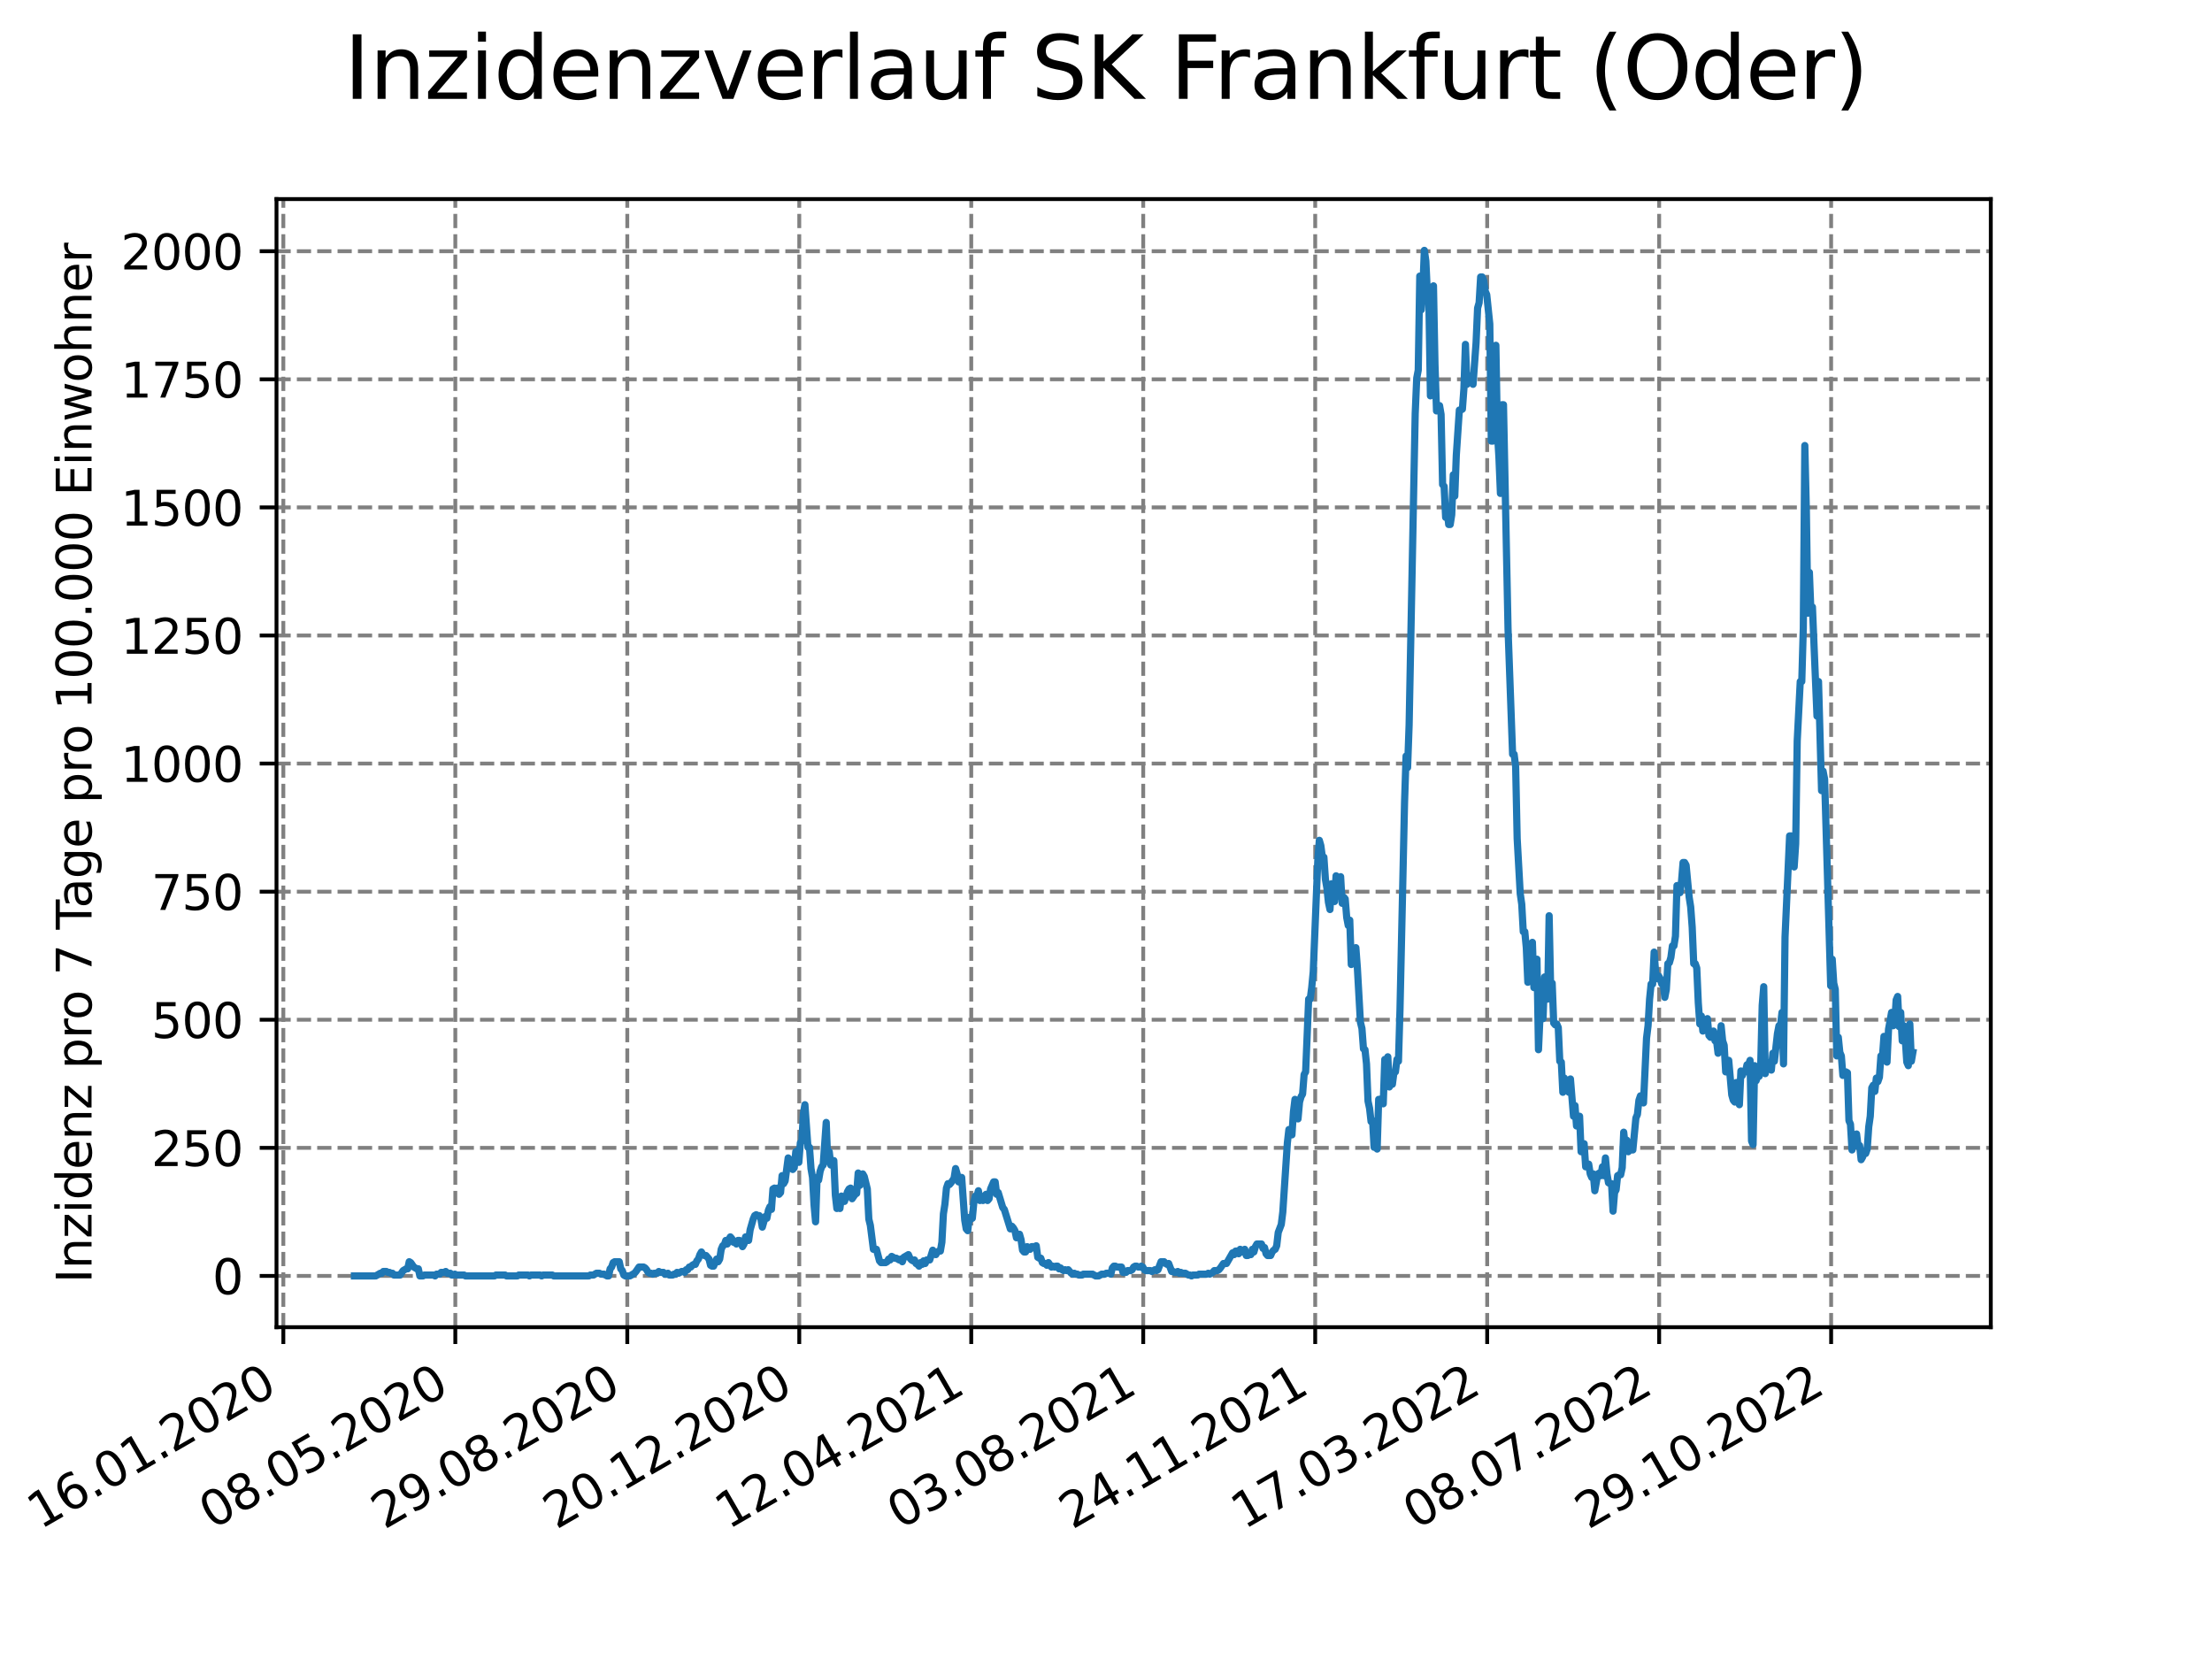 <?xml version="1.0" encoding="utf-8" standalone="no"?>
<!DOCTYPE svg PUBLIC "-//W3C//DTD SVG 1.1//EN"
  "http://www.w3.org/Graphics/SVG/1.1/DTD/svg11.dtd">
<svg xmlns:xlink="http://www.w3.org/1999/xlink" width="460.8pt" height="345.6pt" viewBox="0 0 460.8 345.6" xmlns="http://www.w3.org/2000/svg" version="1.1">
 <defs>
  <style type="text/css">*{stroke-linejoin: round; stroke-linecap: butt}</style>
 </defs>
 <g id="figure_1">
  <g id="patch_1">
   <path d="M 0 345.6 
L 460.8 345.6 
L 460.8 0 
L 0 0 
z
" style="fill: #ffffff"/>
  </g>
  <g id="axes_1">
   <g id="patch_2">
    <path d="M 57.6 276.48 
L 414.72 276.48 
L 414.72 41.472 
L 57.6 41.472 
z
" style="fill: #ffffff"/>
   </g>
   <g id="matplotlib.axis_1">
    <g id="xtick_1">
     <g id="line2d_1">
      <path d="M 59.024 276.48 
L 59.024 41.472 
" clip-path="url(#p510781472e)" style="fill: none; stroke-dasharray: 2.96,1.28; stroke-dashoffset: 0; stroke: #808080; stroke-width: 0.8"/>
     </g>
     <g id="line2d_2">
      <defs>
       <path id="mafe911dc78" d="M 0 0 
L 0 3.5 
" style="stroke: #000000; stroke-width: 0.8"/>
      </defs>
      <g>
       <use xlink:href="#mafe911dc78" x="59.024" y="276.48" style="stroke: #000000; stroke-width: 0.8"/>
      </g>
     </g>
     <g id="text_1">
      <!-- 16.01.2020 -->
      <g transform="translate(8.399 318.689) rotate(-30) scale(0.1 -0.1)">
       <defs>
        <path id="DejaVuSans-31" d="M 794 531 
L 1825 531 
L 1825 4091 
L 703 3866 
L 703 4441 
L 1819 4666 
L 2450 4666 
L 2450 531 
L 3481 531 
L 3481 0 
L 794 0 
L 794 531 
z
" transform="scale(0.016)"/>
        <path id="DejaVuSans-36" d="M 2113 2584 
Q 1688 2584 1439 2293 
Q 1191 2003 1191 1497 
Q 1191 994 1439 701 
Q 1688 409 2113 409 
Q 2538 409 2786 701 
Q 3034 994 3034 1497 
Q 3034 2003 2786 2293 
Q 2538 2584 2113 2584 
z
M 3366 4563 
L 3366 3988 
Q 3128 4100 2886 4159 
Q 2644 4219 2406 4219 
Q 1781 4219 1451 3797 
Q 1122 3375 1075 2522 
Q 1259 2794 1537 2939 
Q 1816 3084 2150 3084 
Q 2853 3084 3261 2657 
Q 3669 2231 3669 1497 
Q 3669 778 3244 343 
Q 2819 -91 2113 -91 
Q 1303 -91 875 529 
Q 447 1150 447 2328 
Q 447 3434 972 4092 
Q 1497 4750 2381 4750 
Q 2619 4750 2861 4703 
Q 3103 4656 3366 4563 
z
" transform="scale(0.016)"/>
        <path id="DejaVuSans-2e" d="M 684 794 
L 1344 794 
L 1344 0 
L 684 0 
L 684 794 
z
" transform="scale(0.016)"/>
        <path id="DejaVuSans-30" d="M 2034 4250 
Q 1547 4250 1301 3770 
Q 1056 3291 1056 2328 
Q 1056 1369 1301 889 
Q 1547 409 2034 409 
Q 2525 409 2770 889 
Q 3016 1369 3016 2328 
Q 3016 3291 2770 3770 
Q 2525 4250 2034 4250 
z
M 2034 4750 
Q 2819 4750 3233 4129 
Q 3647 3509 3647 2328 
Q 3647 1150 3233 529 
Q 2819 -91 2034 -91 
Q 1250 -91 836 529 
Q 422 1150 422 2328 
Q 422 3509 836 4129 
Q 1250 4750 2034 4750 
z
" transform="scale(0.016)"/>
        <path id="DejaVuSans-32" d="M 1228 531 
L 3431 531 
L 3431 0 
L 469 0 
L 469 531 
Q 828 903 1448 1529 
Q 2069 2156 2228 2338 
Q 2531 2678 2651 2914 
Q 2772 3150 2772 3378 
Q 2772 3750 2511 3984 
Q 2250 4219 1831 4219 
Q 1534 4219 1204 4116 
Q 875 4013 500 3803 
L 500 4441 
Q 881 4594 1212 4672 
Q 1544 4750 1819 4750 
Q 2544 4750 2975 4387 
Q 3406 4025 3406 3419 
Q 3406 3131 3298 2873 
Q 3191 2616 2906 2266 
Q 2828 2175 2409 1742 
Q 1991 1309 1228 531 
z
" transform="scale(0.016)"/>
       </defs>
       <use xlink:href="#DejaVuSans-31"/>
       <use xlink:href="#DejaVuSans-36" x="63.623"/>
       <use xlink:href="#DejaVuSans-2e" x="127.246"/>
       <use xlink:href="#DejaVuSans-30" x="159.033"/>
       <use xlink:href="#DejaVuSans-31" x="222.656"/>
       <use xlink:href="#DejaVuSans-2e" x="286.279"/>
       <use xlink:href="#DejaVuSans-32" x="318.066"/>
       <use xlink:href="#DejaVuSans-30" x="381.689"/>
       <use xlink:href="#DejaVuSans-32" x="445.312"/>
       <use xlink:href="#DejaVuSans-30" x="508.936"/>
      </g>
     </g>
    </g>
    <g id="xtick_2">
     <g id="line2d_3">
      <path d="M 94.85 276.48 
L 94.85 41.472 
" clip-path="url(#p510781472e)" style="fill: none; stroke-dasharray: 2.96,1.28; stroke-dashoffset: 0; stroke: #808080; stroke-width: 0.8"/>
     </g>
     <g id="line2d_4">
      <g>
       <use xlink:href="#mafe911dc78" x="94.85" y="276.48" style="stroke: #000000; stroke-width: 0.8"/>
      </g>
     </g>
     <g id="text_2">
      <!-- 08.05.2020 -->
      <g transform="translate(44.225 318.689) rotate(-30) scale(0.1 -0.1)">
       <defs>
        <path id="DejaVuSans-38" d="M 2034 2216 
Q 1584 2216 1326 1975 
Q 1069 1734 1069 1313 
Q 1069 891 1326 650 
Q 1584 409 2034 409 
Q 2484 409 2743 651 
Q 3003 894 3003 1313 
Q 3003 1734 2745 1975 
Q 2488 2216 2034 2216 
z
M 1403 2484 
Q 997 2584 770 2862 
Q 544 3141 544 3541 
Q 544 4100 942 4425 
Q 1341 4750 2034 4750 
Q 2731 4750 3128 4425 
Q 3525 4100 3525 3541 
Q 3525 3141 3298 2862 
Q 3072 2584 2669 2484 
Q 3125 2378 3379 2068 
Q 3634 1759 3634 1313 
Q 3634 634 3220 271 
Q 2806 -91 2034 -91 
Q 1263 -91 848 271 
Q 434 634 434 1313 
Q 434 1759 690 2068 
Q 947 2378 1403 2484 
z
M 1172 3481 
Q 1172 3119 1398 2916 
Q 1625 2713 2034 2713 
Q 2441 2713 2670 2916 
Q 2900 3119 2900 3481 
Q 2900 3844 2670 4047 
Q 2441 4250 2034 4250 
Q 1625 4250 1398 4047 
Q 1172 3844 1172 3481 
z
" transform="scale(0.016)"/>
        <path id="DejaVuSans-35" d="M 691 4666 
L 3169 4666 
L 3169 4134 
L 1269 4134 
L 1269 2991 
Q 1406 3038 1543 3061 
Q 1681 3084 1819 3084 
Q 2600 3084 3056 2656 
Q 3513 2228 3513 1497 
Q 3513 744 3044 326 
Q 2575 -91 1722 -91 
Q 1428 -91 1123 -41 
Q 819 9 494 109 
L 494 744 
Q 775 591 1075 516 
Q 1375 441 1709 441 
Q 2250 441 2565 725 
Q 2881 1009 2881 1497 
Q 2881 1984 2565 2268 
Q 2250 2553 1709 2553 
Q 1456 2553 1204 2497 
Q 953 2441 691 2322 
L 691 4666 
z
" transform="scale(0.016)"/>
       </defs>
       <use xlink:href="#DejaVuSans-30"/>
       <use xlink:href="#DejaVuSans-38" x="63.623"/>
       <use xlink:href="#DejaVuSans-2e" x="127.246"/>
       <use xlink:href="#DejaVuSans-30" x="159.033"/>
       <use xlink:href="#DejaVuSans-35" x="222.656"/>
       <use xlink:href="#DejaVuSans-2e" x="286.279"/>
       <use xlink:href="#DejaVuSans-32" x="318.066"/>
       <use xlink:href="#DejaVuSans-30" x="381.689"/>
       <use xlink:href="#DejaVuSans-32" x="445.312"/>
       <use xlink:href="#DejaVuSans-30" x="508.936"/>
      </g>
     </g>
    </g>
    <g id="xtick_3">
     <g id="line2d_5">
      <path d="M 130.676 276.48 
L 130.676 41.472 
" clip-path="url(#p510781472e)" style="fill: none; stroke-dasharray: 2.96,1.28; stroke-dashoffset: 0; stroke: #808080; stroke-width: 0.8"/>
     </g>
     <g id="line2d_6">
      <g>
       <use xlink:href="#mafe911dc78" x="130.676" y="276.48" style="stroke: #000000; stroke-width: 0.8"/>
      </g>
     </g>
     <g id="text_3">
      <!-- 29.08.2020 -->
      <g transform="translate(80.051 318.689) rotate(-30) scale(0.1 -0.1)">
       <defs>
        <path id="DejaVuSans-39" d="M 703 97 
L 703 672 
Q 941 559 1184 500 
Q 1428 441 1663 441 
Q 2288 441 2617 861 
Q 2947 1281 2994 2138 
Q 2813 1869 2534 1725 
Q 2256 1581 1919 1581 
Q 1219 1581 811 2004 
Q 403 2428 403 3163 
Q 403 3881 828 4315 
Q 1253 4750 1959 4750 
Q 2769 4750 3195 4129 
Q 3622 3509 3622 2328 
Q 3622 1225 3098 567 
Q 2575 -91 1691 -91 
Q 1453 -91 1209 -44 
Q 966 3 703 97 
z
M 1959 2075 
Q 2384 2075 2632 2365 
Q 2881 2656 2881 3163 
Q 2881 3666 2632 3958 
Q 2384 4250 1959 4250 
Q 1534 4250 1286 3958 
Q 1038 3666 1038 3163 
Q 1038 2656 1286 2365 
Q 1534 2075 1959 2075 
z
" transform="scale(0.016)"/>
       </defs>
       <use xlink:href="#DejaVuSans-32"/>
       <use xlink:href="#DejaVuSans-39" x="63.623"/>
       <use xlink:href="#DejaVuSans-2e" x="127.246"/>
       <use xlink:href="#DejaVuSans-30" x="159.033"/>
       <use xlink:href="#DejaVuSans-38" x="222.656"/>
       <use xlink:href="#DejaVuSans-2e" x="286.279"/>
       <use xlink:href="#DejaVuSans-32" x="318.066"/>
       <use xlink:href="#DejaVuSans-30" x="381.689"/>
       <use xlink:href="#DejaVuSans-32" x="445.312"/>
       <use xlink:href="#DejaVuSans-30" x="508.936"/>
      </g>
     </g>
    </g>
    <g id="xtick_4">
     <g id="line2d_7">
      <path d="M 166.502 276.48 
L 166.502 41.472 
" clip-path="url(#p510781472e)" style="fill: none; stroke-dasharray: 2.96,1.28; stroke-dashoffset: 0; stroke: #808080; stroke-width: 0.8"/>
     </g>
     <g id="line2d_8">
      <g>
       <use xlink:href="#mafe911dc78" x="166.502" y="276.48" style="stroke: #000000; stroke-width: 0.8"/>
      </g>
     </g>
     <g id="text_4">
      <!-- 20.12.2020 -->
      <g transform="translate(115.877 318.689) rotate(-30) scale(0.1 -0.1)">
       <use xlink:href="#DejaVuSans-32"/>
       <use xlink:href="#DejaVuSans-30" x="63.623"/>
       <use xlink:href="#DejaVuSans-2e" x="127.246"/>
       <use xlink:href="#DejaVuSans-31" x="159.033"/>
       <use xlink:href="#DejaVuSans-32" x="222.656"/>
       <use xlink:href="#DejaVuSans-2e" x="286.279"/>
       <use xlink:href="#DejaVuSans-32" x="318.066"/>
       <use xlink:href="#DejaVuSans-30" x="381.689"/>
       <use xlink:href="#DejaVuSans-32" x="445.312"/>
       <use xlink:href="#DejaVuSans-30" x="508.936"/>
      </g>
     </g>
    </g>
    <g id="xtick_5">
     <g id="line2d_9">
      <path d="M 202.329 276.48 
L 202.329 41.472 
" clip-path="url(#p510781472e)" style="fill: none; stroke-dasharray: 2.96,1.28; stroke-dashoffset: 0; stroke: #808080; stroke-width: 0.8"/>
     </g>
     <g id="line2d_10">
      <g>
       <use xlink:href="#mafe911dc78" x="202.329" y="276.48" style="stroke: #000000; stroke-width: 0.8"/>
      </g>
     </g>
     <g id="text_5">
      <!-- 12.04.2021 -->
      <g transform="translate(151.703 318.689) rotate(-30) scale(0.1 -0.1)">
       <defs>
        <path id="DejaVuSans-34" d="M 2419 4116 
L 825 1625 
L 2419 1625 
L 2419 4116 
z
M 2253 4666 
L 3047 4666 
L 3047 1625 
L 3713 1625 
L 3713 1100 
L 3047 1100 
L 3047 0 
L 2419 0 
L 2419 1100 
L 313 1100 
L 313 1709 
L 2253 4666 
z
" transform="scale(0.016)"/>
       </defs>
       <use xlink:href="#DejaVuSans-31"/>
       <use xlink:href="#DejaVuSans-32" x="63.623"/>
       <use xlink:href="#DejaVuSans-2e" x="127.246"/>
       <use xlink:href="#DejaVuSans-30" x="159.033"/>
       <use xlink:href="#DejaVuSans-34" x="222.656"/>
       <use xlink:href="#DejaVuSans-2e" x="286.279"/>
       <use xlink:href="#DejaVuSans-32" x="318.066"/>
       <use xlink:href="#DejaVuSans-30" x="381.689"/>
       <use xlink:href="#DejaVuSans-32" x="445.312"/>
       <use xlink:href="#DejaVuSans-31" x="508.936"/>
      </g>
     </g>
    </g>
    <g id="xtick_6">
     <g id="line2d_11">
      <path d="M 238.155 276.48 
L 238.155 41.472 
" clip-path="url(#p510781472e)" style="fill: none; stroke-dasharray: 2.96,1.28; stroke-dashoffset: 0; stroke: #808080; stroke-width: 0.8"/>
     </g>
     <g id="line2d_12">
      <g>
       <use xlink:href="#mafe911dc78" x="238.155" y="276.48" style="stroke: #000000; stroke-width: 0.8"/>
      </g>
     </g>
     <g id="text_6">
      <!-- 03.08.2021 -->
      <g transform="translate(187.53 318.689) rotate(-30) scale(0.1 -0.1)">
       <defs>
        <path id="DejaVuSans-33" d="M 2597 2516 
Q 3050 2419 3304 2112 
Q 3559 1806 3559 1356 
Q 3559 666 3084 287 
Q 2609 -91 1734 -91 
Q 1441 -91 1130 -33 
Q 819 25 488 141 
L 488 750 
Q 750 597 1062 519 
Q 1375 441 1716 441 
Q 2309 441 2620 675 
Q 2931 909 2931 1356 
Q 2931 1769 2642 2001 
Q 2353 2234 1838 2234 
L 1294 2234 
L 1294 2753 
L 1863 2753 
Q 2328 2753 2575 2939 
Q 2822 3125 2822 3475 
Q 2822 3834 2567 4026 
Q 2313 4219 1838 4219 
Q 1578 4219 1281 4162 
Q 984 4106 628 3988 
L 628 4550 
Q 988 4650 1302 4700 
Q 1616 4750 1894 4750 
Q 2613 4750 3031 4423 
Q 3450 4097 3450 3541 
Q 3450 3153 3228 2886 
Q 3006 2619 2597 2516 
z
" transform="scale(0.016)"/>
       </defs>
       <use xlink:href="#DejaVuSans-30"/>
       <use xlink:href="#DejaVuSans-33" x="63.623"/>
       <use xlink:href="#DejaVuSans-2e" x="127.246"/>
       <use xlink:href="#DejaVuSans-30" x="159.033"/>
       <use xlink:href="#DejaVuSans-38" x="222.656"/>
       <use xlink:href="#DejaVuSans-2e" x="286.279"/>
       <use xlink:href="#DejaVuSans-32" x="318.066"/>
       <use xlink:href="#DejaVuSans-30" x="381.689"/>
       <use xlink:href="#DejaVuSans-32" x="445.312"/>
       <use xlink:href="#DejaVuSans-31" x="508.936"/>
      </g>
     </g>
    </g>
    <g id="xtick_7">
     <g id="line2d_13">
      <path d="M 273.981 276.48 
L 273.981 41.472 
" clip-path="url(#p510781472e)" style="fill: none; stroke-dasharray: 2.96,1.28; stroke-dashoffset: 0; stroke: #808080; stroke-width: 0.8"/>
     </g>
     <g id="line2d_14">
      <g>
       <use xlink:href="#mafe911dc78" x="273.981" y="276.48" style="stroke: #000000; stroke-width: 0.8"/>
      </g>
     </g>
     <g id="text_7">
      <!-- 24.11.2021 -->
      <g transform="translate(223.356 318.689) rotate(-30) scale(0.1 -0.1)">
       <use xlink:href="#DejaVuSans-32"/>
       <use xlink:href="#DejaVuSans-34" x="63.623"/>
       <use xlink:href="#DejaVuSans-2e" x="127.246"/>
       <use xlink:href="#DejaVuSans-31" x="159.033"/>
       <use xlink:href="#DejaVuSans-31" x="222.656"/>
       <use xlink:href="#DejaVuSans-2e" x="286.279"/>
       <use xlink:href="#DejaVuSans-32" x="318.066"/>
       <use xlink:href="#DejaVuSans-30" x="381.689"/>
       <use xlink:href="#DejaVuSans-32" x="445.312"/>
       <use xlink:href="#DejaVuSans-31" x="508.936"/>
      </g>
     </g>
    </g>
    <g id="xtick_8">
     <g id="line2d_15">
      <path d="M 309.807 276.48 
L 309.807 41.472 
" clip-path="url(#p510781472e)" style="fill: none; stroke-dasharray: 2.96,1.28; stroke-dashoffset: 0; stroke: #808080; stroke-width: 0.8"/>
     </g>
     <g id="line2d_16">
      <g>
       <use xlink:href="#mafe911dc78" x="309.807" y="276.48" style="stroke: #000000; stroke-width: 0.8"/>
      </g>
     </g>
     <g id="text_8">
      <!-- 17.03.2022 -->
      <g transform="translate(259.182 318.689) rotate(-30) scale(0.1 -0.1)">
       <defs>
        <path id="DejaVuSans-37" d="M 525 4666 
L 3525 4666 
L 3525 4397 
L 1831 0 
L 1172 0 
L 2766 4134 
L 525 4134 
L 525 4666 
z
" transform="scale(0.016)"/>
       </defs>
       <use xlink:href="#DejaVuSans-31"/>
       <use xlink:href="#DejaVuSans-37" x="63.623"/>
       <use xlink:href="#DejaVuSans-2e" x="127.246"/>
       <use xlink:href="#DejaVuSans-30" x="159.033"/>
       <use xlink:href="#DejaVuSans-33" x="222.656"/>
       <use xlink:href="#DejaVuSans-2e" x="286.279"/>
       <use xlink:href="#DejaVuSans-32" x="318.066"/>
       <use xlink:href="#DejaVuSans-30" x="381.689"/>
       <use xlink:href="#DejaVuSans-32" x="445.312"/>
       <use xlink:href="#DejaVuSans-32" x="508.936"/>
      </g>
     </g>
    </g>
    <g id="xtick_9">
     <g id="line2d_17">
      <path d="M 345.633 276.48 
L 345.633 41.472 
" clip-path="url(#p510781472e)" style="fill: none; stroke-dasharray: 2.96,1.28; stroke-dashoffset: 0; stroke: #808080; stroke-width: 0.8"/>
     </g>
     <g id="line2d_18">
      <g>
       <use xlink:href="#mafe911dc78" x="345.633" y="276.48" style="stroke: #000000; stroke-width: 0.8"/>
      </g>
     </g>
     <g id="text_9">
      <!-- 08.07.2022 -->
      <g transform="translate(295.008 318.689) rotate(-30) scale(0.1 -0.1)">
       <use xlink:href="#DejaVuSans-30"/>
       <use xlink:href="#DejaVuSans-38" x="63.623"/>
       <use xlink:href="#DejaVuSans-2e" x="127.246"/>
       <use xlink:href="#DejaVuSans-30" x="159.033"/>
       <use xlink:href="#DejaVuSans-37" x="222.656"/>
       <use xlink:href="#DejaVuSans-2e" x="286.279"/>
       <use xlink:href="#DejaVuSans-32" x="318.066"/>
       <use xlink:href="#DejaVuSans-30" x="381.689"/>
       <use xlink:href="#DejaVuSans-32" x="445.312"/>
       <use xlink:href="#DejaVuSans-32" x="508.936"/>
      </g>
     </g>
    </g>
    <g id="xtick_10">
     <g id="line2d_19">
      <path d="M 381.459 276.48 
L 381.459 41.472 
" clip-path="url(#p510781472e)" style="fill: none; stroke-dasharray: 2.96,1.28; stroke-dashoffset: 0; stroke: #808080; stroke-width: 0.8"/>
     </g>
     <g id="line2d_20">
      <g>
       <use xlink:href="#mafe911dc78" x="381.459" y="276.48" style="stroke: #000000; stroke-width: 0.8"/>
      </g>
     </g>
     <g id="text_10">
      <!-- 29.10.2022 -->
      <g transform="translate(330.834 318.689) rotate(-30) scale(0.1 -0.1)">
       <use xlink:href="#DejaVuSans-32"/>
       <use xlink:href="#DejaVuSans-39" x="63.623"/>
       <use xlink:href="#DejaVuSans-2e" x="127.246"/>
       <use xlink:href="#DejaVuSans-31" x="159.033"/>
       <use xlink:href="#DejaVuSans-30" x="222.656"/>
       <use xlink:href="#DejaVuSans-2e" x="286.279"/>
       <use xlink:href="#DejaVuSans-32" x="318.066"/>
       <use xlink:href="#DejaVuSans-30" x="381.689"/>
       <use xlink:href="#DejaVuSans-32" x="445.312"/>
       <use xlink:href="#DejaVuSans-32" x="508.936"/>
      </g>
     </g>
    </g>
   </g>
   <g id="matplotlib.axis_2">
    <g id="ytick_1">
     <g id="line2d_21">
      <path d="M 57.6 265.798 
L 414.72 265.798 
" clip-path="url(#p510781472e)" style="fill: none; stroke-dasharray: 2.96,1.28; stroke-dashoffset: 0; stroke: #808080; stroke-width: 0.8"/>
     </g>
     <g id="line2d_22">
      <defs>
       <path id="m12364a6d20" d="M 0 0 
L -3.5 0 
" style="stroke: #000000; stroke-width: 0.8"/>
      </defs>
      <g>
       <use xlink:href="#m12364a6d20" x="57.6" y="265.798" style="stroke: #000000; stroke-width: 0.8"/>
      </g>
     </g>
     <g id="text_11">
      <!-- 0 -->
      <g transform="translate(44.237 269.597) scale(0.1 -0.1)">
       <use xlink:href="#DejaVuSans-30"/>
      </g>
     </g>
    </g>
    <g id="ytick_2">
     <g id="line2d_23">
      <path d="M 57.6 239.115 
L 414.72 239.115 
" clip-path="url(#p510781472e)" style="fill: none; stroke-dasharray: 2.96,1.28; stroke-dashoffset: 0; stroke: #808080; stroke-width: 0.8"/>
     </g>
     <g id="line2d_24">
      <g>
       <use xlink:href="#m12364a6d20" x="57.6" y="239.115" style="stroke: #000000; stroke-width: 0.8"/>
      </g>
     </g>
     <g id="text_12">
      <!-- 250 -->
      <g transform="translate(31.512 242.914) scale(0.1 -0.1)">
       <use xlink:href="#DejaVuSans-32"/>
       <use xlink:href="#DejaVuSans-35" x="63.623"/>
       <use xlink:href="#DejaVuSans-30" x="127.246"/>
      </g>
     </g>
    </g>
    <g id="ytick_3">
     <g id="line2d_25">
      <path d="M 57.6 212.432 
L 414.72 212.432 
" clip-path="url(#p510781472e)" style="fill: none; stroke-dasharray: 2.96,1.28; stroke-dashoffset: 0; stroke: #808080; stroke-width: 0.8"/>
     </g>
     <g id="line2d_26">
      <g>
       <use xlink:href="#m12364a6d20" x="57.6" y="212.432" style="stroke: #000000; stroke-width: 0.8"/>
      </g>
     </g>
     <g id="text_13">
      <!-- 500 -->
      <g transform="translate(31.512 216.231) scale(0.1 -0.1)">
       <use xlink:href="#DejaVuSans-35"/>
       <use xlink:href="#DejaVuSans-30" x="63.623"/>
       <use xlink:href="#DejaVuSans-30" x="127.246"/>
      </g>
     </g>
    </g>
    <g id="ytick_4">
     <g id="line2d_27">
      <path d="M 57.6 185.749 
L 414.72 185.749 
" clip-path="url(#p510781472e)" style="fill: none; stroke-dasharray: 2.96,1.28; stroke-dashoffset: 0; stroke: #808080; stroke-width: 0.8"/>
     </g>
     <g id="line2d_28">
      <g>
       <use xlink:href="#m12364a6d20" x="57.6" y="185.749" style="stroke: #000000; stroke-width: 0.8"/>
      </g>
     </g>
     <g id="text_14">
      <!-- 750 -->
      <g transform="translate(31.512 189.549) scale(0.1 -0.1)">
       <use xlink:href="#DejaVuSans-37"/>
       <use xlink:href="#DejaVuSans-35" x="63.623"/>
       <use xlink:href="#DejaVuSans-30" x="127.246"/>
      </g>
     </g>
    </g>
    <g id="ytick_5">
     <g id="line2d_29">
      <path d="M 57.6 159.067 
L 414.72 159.067 
" clip-path="url(#p510781472e)" style="fill: none; stroke-dasharray: 2.96,1.28; stroke-dashoffset: 0; stroke: #808080; stroke-width: 0.8"/>
     </g>
     <g id="line2d_30">
      <g>
       <use xlink:href="#m12364a6d20" x="57.6" y="159.067" style="stroke: #000000; stroke-width: 0.8"/>
      </g>
     </g>
     <g id="text_15">
      <!-- 1000 -->
      <g transform="translate(25.15 162.866) scale(0.1 -0.1)">
       <use xlink:href="#DejaVuSans-31"/>
       <use xlink:href="#DejaVuSans-30" x="63.623"/>
       <use xlink:href="#DejaVuSans-30" x="127.246"/>
       <use xlink:href="#DejaVuSans-30" x="190.869"/>
      </g>
     </g>
    </g>
    <g id="ytick_6">
     <g id="line2d_31">
      <path d="M 57.6 132.384 
L 414.72 132.384 
" clip-path="url(#p510781472e)" style="fill: none; stroke-dasharray: 2.96,1.28; stroke-dashoffset: 0; stroke: #808080; stroke-width: 0.8"/>
     </g>
     <g id="line2d_32">
      <g>
       <use xlink:href="#m12364a6d20" x="57.6" y="132.384" style="stroke: #000000; stroke-width: 0.8"/>
      </g>
     </g>
     <g id="text_16">
      <!-- 1250 -->
      <g transform="translate(25.15 136.183) scale(0.1 -0.1)">
       <use xlink:href="#DejaVuSans-31"/>
       <use xlink:href="#DejaVuSans-32" x="63.623"/>
       <use xlink:href="#DejaVuSans-35" x="127.246"/>
       <use xlink:href="#DejaVuSans-30" x="190.869"/>
      </g>
     </g>
    </g>
    <g id="ytick_7">
     <g id="line2d_33">
      <path d="M 57.6 105.701 
L 414.72 105.701 
" clip-path="url(#p510781472e)" style="fill: none; stroke-dasharray: 2.96,1.28; stroke-dashoffset: 0; stroke: #808080; stroke-width: 0.8"/>
     </g>
     <g id="line2d_34">
      <g>
       <use xlink:href="#m12364a6d20" x="57.6" y="105.701" style="stroke: #000000; stroke-width: 0.8"/>
      </g>
     </g>
     <g id="text_17">
      <!-- 1500 -->
      <g transform="translate(25.15 109.5) scale(0.1 -0.1)">
       <use xlink:href="#DejaVuSans-31"/>
       <use xlink:href="#DejaVuSans-35" x="63.623"/>
       <use xlink:href="#DejaVuSans-30" x="127.246"/>
       <use xlink:href="#DejaVuSans-30" x="190.869"/>
      </g>
     </g>
    </g>
    <g id="ytick_8">
     <g id="line2d_35">
      <path d="M 57.6 79.018 
L 414.72 79.018 
" clip-path="url(#p510781472e)" style="fill: none; stroke-dasharray: 2.96,1.28; stroke-dashoffset: 0; stroke: #808080; stroke-width: 0.8"/>
     </g>
     <g id="line2d_36">
      <g>
       <use xlink:href="#m12364a6d20" x="57.6" y="79.018" style="stroke: #000000; stroke-width: 0.8"/>
      </g>
     </g>
     <g id="text_18">
      <!-- 1750 -->
      <g transform="translate(25.15 82.817) scale(0.1 -0.1)">
       <use xlink:href="#DejaVuSans-31"/>
       <use xlink:href="#DejaVuSans-37" x="63.623"/>
       <use xlink:href="#DejaVuSans-35" x="127.246"/>
       <use xlink:href="#DejaVuSans-30" x="190.869"/>
      </g>
     </g>
    </g>
    <g id="ytick_9">
     <g id="line2d_37">
      <path d="M 57.6 52.335 
L 414.72 52.335 
" clip-path="url(#p510781472e)" style="fill: none; stroke-dasharray: 2.96,1.28; stroke-dashoffset: 0; stroke: #808080; stroke-width: 0.8"/>
     </g>
     <g id="line2d_38">
      <g>
       <use xlink:href="#m12364a6d20" x="57.6" y="52.335" style="stroke: #000000; stroke-width: 0.8"/>
      </g>
     </g>
     <g id="text_19">
      <!-- 2000 -->
      <g transform="translate(25.15 56.135) scale(0.1 -0.1)">
       <use xlink:href="#DejaVuSans-32"/>
       <use xlink:href="#DejaVuSans-30" x="63.623"/>
       <use xlink:href="#DejaVuSans-30" x="127.246"/>
       <use xlink:href="#DejaVuSans-30" x="190.869"/>
      </g>
     </g>
    </g>
    <g id="text_20">
     <!-- Inzidenz pro 7 Tage pro 100.000 Einwohner -->
     <g transform="translate(19.07 267.301) rotate(-90) scale(0.1 -0.1)">
      <defs>
       <path id="DejaVuSans-49" d="M 628 4666 
L 1259 4666 
L 1259 0 
L 628 0 
L 628 4666 
z
" transform="scale(0.016)"/>
       <path id="DejaVuSans-6e" d="M 3513 2113 
L 3513 0 
L 2938 0 
L 2938 2094 
Q 2938 2591 2744 2837 
Q 2550 3084 2163 3084 
Q 1697 3084 1428 2787 
Q 1159 2491 1159 1978 
L 1159 0 
L 581 0 
L 581 3500 
L 1159 3500 
L 1159 2956 
Q 1366 3272 1645 3428 
Q 1925 3584 2291 3584 
Q 2894 3584 3203 3211 
Q 3513 2838 3513 2113 
z
" transform="scale(0.016)"/>
       <path id="DejaVuSans-7a" d="M 353 3500 
L 3084 3500 
L 3084 2975 
L 922 459 
L 3084 459 
L 3084 0 
L 275 0 
L 275 525 
L 2438 3041 
L 353 3041 
L 353 3500 
z
" transform="scale(0.016)"/>
       <path id="DejaVuSans-69" d="M 603 3500 
L 1178 3500 
L 1178 0 
L 603 0 
L 603 3500 
z
M 603 4863 
L 1178 4863 
L 1178 4134 
L 603 4134 
L 603 4863 
z
" transform="scale(0.016)"/>
       <path id="DejaVuSans-64" d="M 2906 2969 
L 2906 4863 
L 3481 4863 
L 3481 0 
L 2906 0 
L 2906 525 
Q 2725 213 2448 61 
Q 2172 -91 1784 -91 
Q 1150 -91 751 415 
Q 353 922 353 1747 
Q 353 2572 751 3078 
Q 1150 3584 1784 3584 
Q 2172 3584 2448 3432 
Q 2725 3281 2906 2969 
z
M 947 1747 
Q 947 1113 1208 752 
Q 1469 391 1925 391 
Q 2381 391 2643 752 
Q 2906 1113 2906 1747 
Q 2906 2381 2643 2742 
Q 2381 3103 1925 3103 
Q 1469 3103 1208 2742 
Q 947 2381 947 1747 
z
" transform="scale(0.016)"/>
       <path id="DejaVuSans-65" d="M 3597 1894 
L 3597 1613 
L 953 1613 
Q 991 1019 1311 708 
Q 1631 397 2203 397 
Q 2534 397 2845 478 
Q 3156 559 3463 722 
L 3463 178 
Q 3153 47 2828 -22 
Q 2503 -91 2169 -91 
Q 1331 -91 842 396 
Q 353 884 353 1716 
Q 353 2575 817 3079 
Q 1281 3584 2069 3584 
Q 2775 3584 3186 3129 
Q 3597 2675 3597 1894 
z
M 3022 2063 
Q 3016 2534 2758 2815 
Q 2500 3097 2075 3097 
Q 1594 3097 1305 2825 
Q 1016 2553 972 2059 
L 3022 2063 
z
" transform="scale(0.016)"/>
       <path id="DejaVuSans-20" transform="scale(0.016)"/>
       <path id="DejaVuSans-70" d="M 1159 525 
L 1159 -1331 
L 581 -1331 
L 581 3500 
L 1159 3500 
L 1159 2969 
Q 1341 3281 1617 3432 
Q 1894 3584 2278 3584 
Q 2916 3584 3314 3078 
Q 3713 2572 3713 1747 
Q 3713 922 3314 415 
Q 2916 -91 2278 -91 
Q 1894 -91 1617 61 
Q 1341 213 1159 525 
z
M 3116 1747 
Q 3116 2381 2855 2742 
Q 2594 3103 2138 3103 
Q 1681 3103 1420 2742 
Q 1159 2381 1159 1747 
Q 1159 1113 1420 752 
Q 1681 391 2138 391 
Q 2594 391 2855 752 
Q 3116 1113 3116 1747 
z
" transform="scale(0.016)"/>
       <path id="DejaVuSans-72" d="M 2631 2963 
Q 2534 3019 2420 3045 
Q 2306 3072 2169 3072 
Q 1681 3072 1420 2755 
Q 1159 2438 1159 1844 
L 1159 0 
L 581 0 
L 581 3500 
L 1159 3500 
L 1159 2956 
Q 1341 3275 1631 3429 
Q 1922 3584 2338 3584 
Q 2397 3584 2469 3576 
Q 2541 3569 2628 3553 
L 2631 2963 
z
" transform="scale(0.016)"/>
       <path id="DejaVuSans-6f" d="M 1959 3097 
Q 1497 3097 1228 2736 
Q 959 2375 959 1747 
Q 959 1119 1226 758 
Q 1494 397 1959 397 
Q 2419 397 2687 759 
Q 2956 1122 2956 1747 
Q 2956 2369 2687 2733 
Q 2419 3097 1959 3097 
z
M 1959 3584 
Q 2709 3584 3137 3096 
Q 3566 2609 3566 1747 
Q 3566 888 3137 398 
Q 2709 -91 1959 -91 
Q 1206 -91 779 398 
Q 353 888 353 1747 
Q 353 2609 779 3096 
Q 1206 3584 1959 3584 
z
" transform="scale(0.016)"/>
       <path id="DejaVuSans-54" d="M -19 4666 
L 3928 4666 
L 3928 4134 
L 2272 4134 
L 2272 0 
L 1638 0 
L 1638 4134 
L -19 4134 
L -19 4666 
z
" transform="scale(0.016)"/>
       <path id="DejaVuSans-61" d="M 2194 1759 
Q 1497 1759 1228 1600 
Q 959 1441 959 1056 
Q 959 750 1161 570 
Q 1363 391 1709 391 
Q 2188 391 2477 730 
Q 2766 1069 2766 1631 
L 2766 1759 
L 2194 1759 
z
M 3341 1997 
L 3341 0 
L 2766 0 
L 2766 531 
Q 2569 213 2275 61 
Q 1981 -91 1556 -91 
Q 1019 -91 701 211 
Q 384 513 384 1019 
Q 384 1609 779 1909 
Q 1175 2209 1959 2209 
L 2766 2209 
L 2766 2266 
Q 2766 2663 2505 2880 
Q 2244 3097 1772 3097 
Q 1472 3097 1187 3025 
Q 903 2953 641 2809 
L 641 3341 
Q 956 3463 1253 3523 
Q 1550 3584 1831 3584 
Q 2591 3584 2966 3190 
Q 3341 2797 3341 1997 
z
" transform="scale(0.016)"/>
       <path id="DejaVuSans-67" d="M 2906 1791 
Q 2906 2416 2648 2759 
Q 2391 3103 1925 3103 
Q 1463 3103 1205 2759 
Q 947 2416 947 1791 
Q 947 1169 1205 825 
Q 1463 481 1925 481 
Q 2391 481 2648 825 
Q 2906 1169 2906 1791 
z
M 3481 434 
Q 3481 -459 3084 -895 
Q 2688 -1331 1869 -1331 
Q 1566 -1331 1297 -1286 
Q 1028 -1241 775 -1147 
L 775 -588 
Q 1028 -725 1275 -790 
Q 1522 -856 1778 -856 
Q 2344 -856 2625 -561 
Q 2906 -266 2906 331 
L 2906 616 
Q 2728 306 2450 153 
Q 2172 0 1784 0 
Q 1141 0 747 490 
Q 353 981 353 1791 
Q 353 2603 747 3093 
Q 1141 3584 1784 3584 
Q 2172 3584 2450 3431 
Q 2728 3278 2906 2969 
L 2906 3500 
L 3481 3500 
L 3481 434 
z
" transform="scale(0.016)"/>
       <path id="DejaVuSans-45" d="M 628 4666 
L 3578 4666 
L 3578 4134 
L 1259 4134 
L 1259 2753 
L 3481 2753 
L 3481 2222 
L 1259 2222 
L 1259 531 
L 3634 531 
L 3634 0 
L 628 0 
L 628 4666 
z
" transform="scale(0.016)"/>
       <path id="DejaVuSans-77" d="M 269 3500 
L 844 3500 
L 1563 769 
L 2278 3500 
L 2956 3500 
L 3675 769 
L 4391 3500 
L 4966 3500 
L 4050 0 
L 3372 0 
L 2619 2869 
L 1863 0 
L 1184 0 
L 269 3500 
z
" transform="scale(0.016)"/>
       <path id="DejaVuSans-68" d="M 3513 2113 
L 3513 0 
L 2938 0 
L 2938 2094 
Q 2938 2591 2744 2837 
Q 2550 3084 2163 3084 
Q 1697 3084 1428 2787 
Q 1159 2491 1159 1978 
L 1159 0 
L 581 0 
L 581 4863 
L 1159 4863 
L 1159 2956 
Q 1366 3272 1645 3428 
Q 1925 3584 2291 3584 
Q 2894 3584 3203 3211 
Q 3513 2838 3513 2113 
z
" transform="scale(0.016)"/>
      </defs>
      <use xlink:href="#DejaVuSans-49"/>
      <use xlink:href="#DejaVuSans-6e" x="29.492"/>
      <use xlink:href="#DejaVuSans-7a" x="92.871"/>
      <use xlink:href="#DejaVuSans-69" x="145.361"/>
      <use xlink:href="#DejaVuSans-64" x="173.145"/>
      <use xlink:href="#DejaVuSans-65" x="236.621"/>
      <use xlink:href="#DejaVuSans-6e" x="298.145"/>
      <use xlink:href="#DejaVuSans-7a" x="361.523"/>
      <use xlink:href="#DejaVuSans-20" x="414.014"/>
      <use xlink:href="#DejaVuSans-70" x="445.801"/>
      <use xlink:href="#DejaVuSans-72" x="509.277"/>
      <use xlink:href="#DejaVuSans-6f" x="548.141"/>
      <use xlink:href="#DejaVuSans-20" x="609.322"/>
      <use xlink:href="#DejaVuSans-37" x="641.109"/>
      <use xlink:href="#DejaVuSans-20" x="704.732"/>
      <use xlink:href="#DejaVuSans-54" x="736.52"/>
      <use xlink:href="#DejaVuSans-61" x="781.104"/>
      <use xlink:href="#DejaVuSans-67" x="842.383"/>
      <use xlink:href="#DejaVuSans-65" x="905.859"/>
      <use xlink:href="#DejaVuSans-20" x="967.383"/>
      <use xlink:href="#DejaVuSans-70" x="999.17"/>
      <use xlink:href="#DejaVuSans-72" x="1062.646"/>
      <use xlink:href="#DejaVuSans-6f" x="1101.51"/>
      <use xlink:href="#DejaVuSans-20" x="1162.691"/>
      <use xlink:href="#DejaVuSans-31" x="1194.479"/>
      <use xlink:href="#DejaVuSans-30" x="1258.102"/>
      <use xlink:href="#DejaVuSans-30" x="1321.725"/>
      <use xlink:href="#DejaVuSans-2e" x="1385.348"/>
      <use xlink:href="#DejaVuSans-30" x="1417.135"/>
      <use xlink:href="#DejaVuSans-30" x="1480.758"/>
      <use xlink:href="#DejaVuSans-30" x="1544.381"/>
      <use xlink:href="#DejaVuSans-20" x="1608.004"/>
      <use xlink:href="#DejaVuSans-45" x="1639.791"/>
      <use xlink:href="#DejaVuSans-69" x="1702.975"/>
      <use xlink:href="#DejaVuSans-6e" x="1730.758"/>
      <use xlink:href="#DejaVuSans-77" x="1794.137"/>
      <use xlink:href="#DejaVuSans-6f" x="1875.924"/>
      <use xlink:href="#DejaVuSans-68" x="1937.105"/>
      <use xlink:href="#DejaVuSans-6e" x="2000.484"/>
      <use xlink:href="#DejaVuSans-65" x="2063.863"/>
      <use xlink:href="#DejaVuSans-72" x="2125.387"/>
     </g>
    </g>
   </g>
   <g id="line2d_39">
    <path d="M 73.833 265.798 
L 78.271 265.798 
L 79.222 265.243 
L 79.54 265.243 
L 79.857 264.874 
L 80.491 264.874 
L 80.808 265.059 
L 81.125 265.059 
L 81.442 265.243 
L 81.759 265.243 
L 82.076 265.613 
L 83.344 265.613 
L 83.978 264.689 
L 84.612 264.319 
L 84.929 264.319 
L 85.246 262.841 
L 85.563 263.026 
L 86.198 263.95 
L 86.832 264.319 
L 87.149 264.319 
L 87.466 265.798 
L 88.1 265.798 
L 88.417 265.613 
L 90.319 265.613 
L 90.636 265.798 
L 90.953 265.428 
L 91.587 265.428 
L 91.904 265.059 
L 92.538 265.059 
L 92.855 264.874 
L 93.172 265.243 
L 93.807 265.243 
L 94.124 265.613 
L 94.441 265.613 
L 94.758 265.428 
L 95.075 265.613 
L 96.66 265.613 
L 96.977 265.798 
L 103.001 265.798 
L 103.318 265.613 
L 105.22 265.613 
L 105.537 265.798 
L 107.757 265.798 
L 108.074 265.613 
L 109.976 265.613 
L 110.293 265.798 
L 110.61 265.613 
L 112.512 265.613 
L 112.829 265.798 
L 113.146 265.613 
L 115.049 265.613 
L 115.366 265.798 
L 122.658 265.798 
L 122.975 265.613 
L 123.609 265.613 
L 124.243 265.243 
L 124.877 265.243 
L 125.194 265.428 
L 125.828 265.428 
L 126.462 265.798 
L 126.779 265.798 
L 127.096 264.319 
L 127.413 263.95 
L 127.73 263.026 
L 128.048 262.841 
L 128.999 262.841 
L 129.316 264.319 
L 129.633 264.689 
L 129.95 265.613 
L 130.267 265.798 
L 131.218 265.798 
L 132.169 265.243 
L 132.486 264.874 
L 133.12 263.95 
L 134.071 263.95 
L 134.388 264.135 
L 134.705 264.504 
L 135.023 265.059 
L 135.34 265.243 
L 135.657 265.243 
L 135.974 265.428 
L 136.291 265.243 
L 136.925 265.243 
L 137.242 264.874 
L 137.559 265.059 
L 138.193 265.059 
L 138.51 265.428 
L 138.827 265.428 
L 139.144 265.243 
L 139.461 265.613 
L 140.095 265.613 
L 140.412 265.428 
L 140.729 265.428 
L 141.046 265.059 
L 141.363 265.243 
L 141.998 264.874 
L 142.315 264.874 
L 142.632 265.059 
L 142.949 264.504 
L 143.266 264.504 
L 143.583 263.95 
L 143.9 263.95 
L 144.217 263.58 
L 144.534 263.395 
L 144.851 263.395 
L 145.168 262.656 
L 145.485 262.286 
L 145.802 261.362 
L 146.119 260.808 
L 146.436 261.362 
L 146.753 261.547 
L 147.07 261.547 
L 147.704 262.286 
L 148.021 263.58 
L 148.338 263.765 
L 148.655 263.765 
L 149.29 262.286 
L 149.607 262.841 
L 149.924 262.286 
L 150.241 260.253 
L 150.558 259.514 
L 150.875 259.329 
L 151.192 258.405 
L 151.509 259.145 
L 151.826 258.22 
L 152.143 257.666 
L 152.46 258.036 
L 152.777 258.775 
L 153.094 258.775 
L 153.411 259.145 
L 153.728 258.405 
L 154.045 258.405 
L 154.362 258.775 
L 154.679 259.699 
L 154.996 259.145 
L 155.313 257.666 
L 155.63 258.405 
L 155.947 258.405 
L 156.265 256.188 
L 156.899 253.97 
L 157.216 253.231 
L 157.533 253.046 
L 157.85 253.231 
L 158.167 253.231 
L 158.484 253.785 
L 158.801 255.633 
L 159.435 253.415 
L 159.752 253.785 
L 160.069 252.122 
L 160.386 251.382 
L 160.703 251.937 
L 161.02 247.686 
L 161.337 247.501 
L 161.654 248.056 
L 161.971 247.501 
L 162.288 248.795 
L 162.605 248.425 
L 162.923 244.914 
L 163.24 246.577 
L 163.557 246.023 
L 164.191 241.218 
L 164.825 241.957 
L 165.142 243.62 
L 165.459 243.251 
L 165.776 239.924 
L 166.093 239.739 
L 166.41 242.142 
L 166.727 238.076 
L 167.044 237.706 
L 167.361 231.977 
L 167.678 230.129 
L 168.312 239 
L 168.629 239 
L 168.946 243.435 
L 169.263 245.284 
L 169.58 251.013 
L 169.898 254.524 
L 170.215 245.284 
L 170.532 245.838 
L 170.849 243.99 
L 171.166 243.066 
L 171.483 242.696 
L 172.117 233.825 
L 172.434 241.957 
L 172.751 239.924 
L 173.068 242.696 
L 173.385 242.511 
L 173.702 241.772 
L 174.019 248.98 
L 174.336 251.752 
L 174.653 251.567 
L 174.97 251.752 
L 175.287 249.165 
L 175.604 250.274 
L 175.921 250.274 
L 176.555 248.241 
L 176.873 247.686 
L 177.19 247.501 
L 177.507 249.719 
L 178.141 248.795 
L 178.458 248.61 
L 178.775 244.36 
L 179.092 246.947 
L 179.726 244.544 
L 180.043 245.099 
L 180.677 247.686 
L 180.994 253.97 
L 181.311 255.263 
L 181.945 260.253 
L 182.579 260.253 
L 183.213 262.656 
L 183.53 263.026 
L 184.482 263.026 
L 184.799 262.841 
L 185.116 262.286 
L 185.433 262.471 
L 185.75 261.732 
L 186.384 262.102 
L 186.701 262.102 
L 187.335 262.471 
L 187.652 262.286 
L 187.969 262.841 
L 188.286 261.917 
L 189.237 261.362 
L 189.554 262.102 
L 189.871 262.471 
L 190.188 262.656 
L 190.505 262.471 
L 190.822 263.21 
L 191.14 263.395 
L 191.457 263.765 
L 191.774 263.026 
L 192.091 263.395 
L 192.408 262.656 
L 192.725 263.21 
L 193.042 262.471 
L 193.676 262.471 
L 194.31 260.438 
L 194.627 261.177 
L 194.944 261.362 
L 195.261 260.808 
L 195.578 260.623 
L 195.895 260.623 
L 196.212 258.775 
L 196.529 252.861 
L 196.846 250.828 
L 197.163 247.501 
L 197.48 246.577 
L 197.798 246.762 
L 198.115 246.392 
L 198.749 245.468 
L 199.066 243.435 
L 199.383 244.544 
L 199.7 246.208 
L 200.017 245.284 
L 200.334 245.284 
L 200.968 254.155 
L 201.285 256.003 
L 201.602 256.372 
L 201.919 253.6 
L 202.236 253.97 
L 202.553 253.785 
L 202.87 250.458 
L 203.187 249.165 
L 203.504 249.165 
L 203.821 248.056 
L 204.138 250.089 
L 204.455 249.904 
L 204.773 250.089 
L 205.09 249.165 
L 205.407 248.795 
L 205.724 250.089 
L 206.041 249.719 
L 206.358 247.686 
L 206.992 246.208 
L 207.309 246.208 
L 207.626 248.795 
L 207.943 248.425 
L 208.894 251.567 
L 209.211 251.937 
L 210.479 256.003 
L 210.796 255.448 
L 211.113 255.818 
L 211.43 256.372 
L 211.748 257.851 
L 212.065 257.296 
L 212.382 257.112 
L 212.699 258.22 
L 213.016 260.438 
L 213.333 260.808 
L 213.65 260.808 
L 213.967 259.699 
L 214.284 260.253 
L 214.601 260.253 
L 214.918 259.699 
L 215.552 259.699 
L 215.869 259.514 
L 216.186 261.917 
L 216.503 262.102 
L 216.82 262.102 
L 217.137 263.026 
L 217.454 263.21 
L 217.771 263.21 
L 218.088 263.58 
L 218.405 263.026 
L 219.04 263.95 
L 219.357 263.765 
L 219.674 263.95 
L 219.991 263.765 
L 220.308 263.765 
L 220.625 264.319 
L 220.942 264.135 
L 221.259 264.504 
L 221.576 264.689 
L 221.893 264.504 
L 222.21 264.689 
L 222.527 264.504 
L 223.161 265.243 
L 223.478 265.428 
L 223.795 265.243 
L 224.112 265.428 
L 224.429 265.428 
L 224.746 265.613 
L 225.38 265.613 
L 225.697 265.428 
L 227.6 265.428 
L 228.234 265.798 
L 228.868 265.798 
L 229.502 265.428 
L 230.136 265.428 
L 230.453 265.243 
L 231.087 265.243 
L 231.404 265.428 
L 231.721 264.135 
L 232.038 263.765 
L 232.355 263.765 
L 232.673 263.95 
L 233.624 263.95 
L 233.941 265.059 
L 234.575 265.059 
L 234.892 264.689 
L 235.526 264.689 
L 235.843 264.504 
L 236.16 263.95 
L 236.477 263.765 
L 236.794 263.765 
L 237.111 263.95 
L 237.428 263.95 
L 237.745 263.765 
L 238.062 263.95 
L 238.379 264.504 
L 238.696 264.689 
L 239.648 264.689 
L 239.965 264.874 
L 240.599 264.504 
L 240.916 264.689 
L 241.233 264.504 
L 241.867 262.841 
L 242.501 262.841 
L 242.818 263.21 
L 243.135 263.395 
L 243.452 263.21 
L 244.086 264.874 
L 244.403 264.874 
L 244.72 265.059 
L 245.037 265.059 
L 245.354 264.874 
L 245.671 265.243 
L 245.988 265.059 
L 246.305 265.243 
L 246.94 265.243 
L 247.574 265.613 
L 247.891 265.613 
L 248.208 265.798 
L 248.525 265.613 
L 249.476 265.613 
L 249.793 265.428 
L 251.378 265.428 
L 251.695 265.243 
L 252.012 265.428 
L 252.646 265.059 
L 252.963 264.689 
L 253.597 264.689 
L 253.915 264.504 
L 254.232 264.135 
L 254.866 263.21 
L 255.5 263.21 
L 256.768 260.993 
L 257.085 261.362 
L 257.402 260.623 
L 257.719 260.623 
L 258.036 261.177 
L 258.353 260.253 
L 258.67 260.808 
L 258.987 260.623 
L 259.304 260.253 
L 259.621 261.547 
L 259.938 261.547 
L 260.255 261.362 
L 260.572 261.362 
L 260.89 260.253 
L 261.207 260.808 
L 261.524 259.699 
L 261.841 259.145 
L 262.792 259.145 
L 263.109 260.069 
L 263.426 259.884 
L 263.743 261.177 
L 264.06 261.547 
L 264.694 261.547 
L 265.011 260.808 
L 265.328 260.438 
L 265.645 260.253 
L 265.962 259.514 
L 266.279 256.742 
L 266.913 255.079 
L 267.23 252.491 
L 268.182 238.076 
L 268.499 235.304 
L 268.816 236.043 
L 269.133 236.413 
L 269.45 231.607 
L 269.767 229.02 
L 270.084 229.944 
L 270.401 233.086 
L 270.718 229.575 
L 271.035 228.466 
L 271.352 227.911 
L 271.669 223.845 
L 271.986 223.291 
L 272.62 208.136 
L 272.937 208.136 
L 273.254 205.734 
L 273.571 202.407 
L 274.522 179.305 
L 274.84 175.055 
L 275.157 176.164 
L 275.474 178.566 
L 275.791 178.566 
L 276.108 183.186 
L 276.425 185.035 
L 276.742 187.992 
L 277.059 189.47 
L 277.376 184.111 
L 277.693 185.035 
L 278.01 187.807 
L 278.327 182.447 
L 278.961 186.698 
L 279.278 182.632 
L 279.595 188.176 
L 279.912 186.883 
L 280.229 187.252 
L 280.546 191.133 
L 280.863 192.797 
L 281.18 191.688 
L 281.498 200.929 
L 281.815 198.896 
L 282.132 200.374 
L 282.449 197.417 
L 282.766 201.668 
L 283.4 212.941 
L 283.717 214.235 
L 284.034 218.486 
L 284.351 218.671 
L 284.668 221.628 
L 284.985 229.39 
L 285.302 230.868 
L 285.619 233.64 
L 285.936 233.456 
L 286.253 239 
L 286.57 238.63 
L 286.887 239.37 
L 287.204 229.02 
L 287.521 229.575 
L 287.838 228.835 
L 288.155 229.944 
L 288.473 220.703 
L 288.79 221.073 
L 289.107 220.149 
L 289.424 226.433 
L 289.741 225.693 
L 290.058 225.878 
L 290.375 223.476 
L 290.692 223.291 
L 291.009 220.703 
L 291.326 221.073 
L 291.643 210.354 
L 292.594 167.108 
L 292.911 157.497 
L 293.228 159.9 
L 293.545 151.029 
L 294.496 102.238 
L 294.813 86.16 
L 295.13 78.767 
L 295.447 77.104 
L 295.765 57.514 
L 296.082 64.537 
L 296.399 60.286 
L 296.716 52.154 
L 297.033 54.372 
L 297.35 61.21 
L 297.667 63.058 
L 297.984 82.463 
L 298.301 60.84 
L 298.618 59.547 
L 298.935 75.995 
L 299.252 85.605 
L 299.569 84.496 
L 299.886 84.496 
L 300.203 86.345 
L 300.52 100.945 
L 300.837 101.314 
L 301.154 107.783 
L 301.471 106.304 
L 301.788 109.261 
L 302.105 109.261 
L 302.423 107.228 
L 302.74 98.912 
L 303.057 103.347 
L 303.374 94.846 
L 304.008 85.42 
L 304.325 85.42 
L 304.642 85.236 
L 304.959 80.985 
L 305.276 71.744 
L 305.593 80.061 
L 305.91 78.213 
L 306.227 78.398 
L 306.544 78.398 
L 306.861 80.061 
L 307.495 71.375 
L 307.812 64.167 
L 308.129 63.058 
L 308.446 57.699 
L 308.763 57.699 
L 309.08 58.438 
L 309.397 60.656 
L 309.715 61.395 
L 310.349 67.494 
L 310.666 91.889 
L 310.983 91.889 
L 311.3 75.071 
L 311.617 71.929 
L 311.934 90.041 
L 312.251 95.216 
L 312.568 102.793 
L 312.885 84.312 
L 313.202 84.312 
L 314.153 131.069 
L 315.104 157.128 
L 315.421 157.128 
L 315.738 159.715 
L 316.055 174.685 
L 316.69 186.143 
L 317.007 188.361 
L 317.324 194.09 
L 317.641 194.09 
L 317.958 197.417 
L 318.275 204.625 
L 318.592 200.374 
L 318.909 199.82 
L 319.226 196.308 
L 319.543 205.734 
L 319.86 205.734 
L 320.177 199.82 
L 320.494 218.671 
L 320.811 211.648 
L 321.128 210.539 
L 321.445 212.202 
L 321.762 203.516 
L 322.079 203.516 
L 322.396 208.136 
L 322.713 190.764 
L 323.03 205.918 
L 323.348 204.81 
L 323.665 213.126 
L 323.982 213.496 
L 324.299 213.311 
L 324.616 214.05 
L 324.933 221.073 
L 325.25 221.258 
L 325.567 227.542 
L 325.884 224.585 
L 326.201 225.693 
L 326.518 225.878 
L 326.835 227.542 
L 327.152 224.769 
L 327.786 232.532 
L 328.103 230.314 
L 328.42 234.564 
L 328.737 234.564 
L 329.054 232.532 
L 329.371 239.924 
L 329.688 239.37 
L 330.005 238.261 
L 330.322 243.066 
L 330.64 242.511 
L 330.957 242.511 
L 331.274 244.544 
L 331.591 245.284 
L 331.908 244.544 
L 332.225 248.056 
L 332.859 244.544 
L 333.176 244.36 
L 333.493 244.914 
L 333.81 243.066 
L 334.127 244.914 
L 334.444 241.218 
L 334.761 244.544 
L 335.078 246.392 
L 335.395 246.577 
L 335.712 246.577 
L 336.029 252.306 
L 336.346 248.425 
L 336.663 247.871 
L 336.98 244.914 
L 337.298 244.729 
L 337.615 244.729 
L 337.932 243.251 
L 338.249 235.858 
L 338.566 238.815 
L 338.883 237.521 
L 339.2 239.924 
L 339.517 239.554 
L 340.151 239.554 
L 340.785 232.901 
L 341.102 232.162 
L 341.419 229.205 
L 341.736 228.281 
L 342.053 228.281 
L 342.37 229.759 
L 343.004 216.268 
L 343.321 213.681 
L 343.638 208.136 
L 343.955 204.994 
L 344.272 204.994 
L 344.59 198.341 
L 344.907 202.777 
L 345.224 203.886 
L 345.541 203.331 
L 345.858 203.886 
L 346.175 204.994 
L 346.492 204.994 
L 346.809 207.767 
L 347.126 206.103 
L 347.443 200.744 
L 347.76 200.559 
L 348.077 199.45 
L 348.394 197.047 
L 348.711 197.047 
L 349.028 195.015 
L 349.345 184.48 
L 349.662 185.959 
L 349.979 185.959 
L 350.296 183.556 
L 350.613 179.675 
L 350.93 179.675 
L 351.248 180.229 
L 351.882 186.883 
L 352.199 188.916 
L 352.516 193.166 
L 352.833 200.744 
L 353.15 200.744 
L 353.467 201.668 
L 353.784 208.875 
L 354.101 213.311 
L 354.418 211.648 
L 354.735 214.789 
L 355.052 212.572 
L 355.369 212.572 
L 355.686 212.202 
L 356.003 215.714 
L 356.32 216.083 
L 356.954 214.789 
L 357.271 216.822 
L 357.588 216.822 
L 357.905 219.41 
L 358.223 218.301 
L 358.54 213.681 
L 358.857 216.822 
L 359.174 217.746 
L 359.491 223.291 
L 359.808 223.291 
L 360.125 220.888 
L 360.759 228.096 
L 361.076 229.205 
L 361.393 229.575 
L 361.71 225.509 
L 362.027 225.509 
L 362.344 230.129 
L 362.661 223.106 
L 362.978 224.03 
L 363.295 223.106 
L 363.612 223.291 
L 363.929 221.812 
L 364.246 221.812 
L 364.563 220.888 
L 364.88 237.706 
L 365.197 238.446 
L 365.515 221.997 
L 365.832 225.139 
L 366.149 224.215 
L 366.466 224.215 
L 366.783 222.182 
L 367.1 209.43 
L 367.417 205.549 
L 367.734 223.66 
L 368.051 221.258 
L 368.368 222.367 
L 368.685 222.367 
L 369.002 222.921 
L 369.319 219.41 
L 369.636 221.073 
L 370.27 215.344 
L 370.587 213.681 
L 370.904 213.681 
L 371.221 210.908 
L 371.538 221.628 
L 371.855 195.199 
L 372.807 174.131 
L 373.124 174.131 
L 373.441 179.305 
L 373.758 180.599 
L 374.075 175.794 
L 374.392 154.356 
L 375.026 141.973 
L 375.343 141.973 
L 375.66 130.884 
L 375.977 92.813 
L 376.294 106.304 
L 376.611 127.743 
L 376.928 119.241 
L 377.245 127.373 
L 377.562 126.449 
L 378.513 149.181 
L 378.83 141.973 
L 379.465 164.705 
L 379.782 160.639 
L 380.099 162.303 
L 381.367 205.364 
L 381.684 199.82 
L 382.001 204.81 
L 382.318 206.103 
L 382.635 219.964 
L 382.952 216.083 
L 383.269 219.225 
L 383.586 219.964 
L 383.903 224.03 
L 384.22 223.476 
L 384.537 223.291 
L 384.854 223.476 
L 385.171 233.456 
L 385.488 234.195 
L 385.805 239.554 
L 386.123 237.521 
L 386.44 236.413 
L 386.757 236.228 
L 387.074 238.815 
L 387.391 238.63 
L 387.708 241.587 
L 388.025 241.033 
L 388.342 239.739 
L 388.659 240.294 
L 388.976 239.37 
L 389.293 234.749 
L 389.61 232.532 
L 389.927 226.617 
L 390.244 226.063 
L 390.561 227.357 
L 390.878 224.585 
L 391.195 225.324 
L 391.512 224.4 
L 391.829 219.964 
L 392.146 220.149 
L 392.463 215.898 
L 392.78 217.377 
L 393.098 221.258 
L 393.415 214.42 
L 394.049 210.908 
L 394.366 213.681 
L 394.683 213.496 
L 395 208.321 
L 395.317 207.582 
L 395.634 213.865 
L 395.951 210.908 
L 396.268 216.822 
L 396.585 213.681 
L 396.902 216.453 
L 397.219 221.258 
L 397.536 221.997 
L 397.853 213.311 
L 398.17 221.073 
L 398.487 219.225 
L 398.487 219.225 
" clip-path="url(#p510781472e)" style="fill: none; stroke: #1f77b4; stroke-width: 1.5; stroke-linecap: square"/>
   </g>
   <g id="patch_3">
    <path d="M 57.6 276.48 
L 57.6 41.472 
" style="fill: none; stroke: #000000; stroke-width: 0.8; stroke-linejoin: miter; stroke-linecap: square"/>
   </g>
   <g id="patch_4">
    <path d="M 414.72 276.48 
L 414.72 41.472 
" style="fill: none; stroke: #000000; stroke-width: 0.8; stroke-linejoin: miter; stroke-linecap: square"/>
   </g>
   <g id="patch_5">
    <path d="M 57.6 276.48 
L 414.72 276.48 
" style="fill: none; stroke: #000000; stroke-width: 0.8; stroke-linejoin: miter; stroke-linecap: square"/>
   </g>
   <g id="patch_6">
    <path d="M 57.6 41.472 
L 414.72 41.472 
" style="fill: none; stroke: #000000; stroke-width: 0.8; stroke-linejoin: miter; stroke-linecap: square"/>
   </g>
  </g>
  <g id="text_21">
   <!-- Inzidenzverlauf SK Frankfurt (Oder) -->
   <g transform="translate(71.677 20.589) scale(0.18 -0.18)">
    <defs>
     <path id="DejaVuSans-76" d="M 191 3500 
L 800 3500 
L 1894 563 
L 2988 3500 
L 3597 3500 
L 2284 0 
L 1503 0 
L 191 3500 
z
" transform="scale(0.016)"/>
     <path id="DejaVuSans-6c" d="M 603 4863 
L 1178 4863 
L 1178 0 
L 603 0 
L 603 4863 
z
" transform="scale(0.016)"/>
     <path id="DejaVuSans-75" d="M 544 1381 
L 544 3500 
L 1119 3500 
L 1119 1403 
Q 1119 906 1312 657 
Q 1506 409 1894 409 
Q 2359 409 2629 706 
Q 2900 1003 2900 1516 
L 2900 3500 
L 3475 3500 
L 3475 0 
L 2900 0 
L 2900 538 
Q 2691 219 2414 64 
Q 2138 -91 1772 -91 
Q 1169 -91 856 284 
Q 544 659 544 1381 
z
M 1991 3584 
L 1991 3584 
z
" transform="scale(0.016)"/>
     <path id="DejaVuSans-66" d="M 2375 4863 
L 2375 4384 
L 1825 4384 
Q 1516 4384 1395 4259 
Q 1275 4134 1275 3809 
L 1275 3500 
L 2222 3500 
L 2222 3053 
L 1275 3053 
L 1275 0 
L 697 0 
L 697 3053 
L 147 3053 
L 147 3500 
L 697 3500 
L 697 3744 
Q 697 4328 969 4595 
Q 1241 4863 1831 4863 
L 2375 4863 
z
" transform="scale(0.016)"/>
     <path id="DejaVuSans-53" d="M 3425 4513 
L 3425 3897 
Q 3066 4069 2747 4153 
Q 2428 4238 2131 4238 
Q 1616 4238 1336 4038 
Q 1056 3838 1056 3469 
Q 1056 3159 1242 3001 
Q 1428 2844 1947 2747 
L 2328 2669 
Q 3034 2534 3370 2195 
Q 3706 1856 3706 1288 
Q 3706 609 3251 259 
Q 2797 -91 1919 -91 
Q 1588 -91 1214 -16 
Q 841 59 441 206 
L 441 856 
Q 825 641 1194 531 
Q 1563 422 1919 422 
Q 2459 422 2753 634 
Q 3047 847 3047 1241 
Q 3047 1584 2836 1778 
Q 2625 1972 2144 2069 
L 1759 2144 
Q 1053 2284 737 2584 
Q 422 2884 422 3419 
Q 422 4038 858 4394 
Q 1294 4750 2059 4750 
Q 2388 4750 2728 4690 
Q 3069 4631 3425 4513 
z
" transform="scale(0.016)"/>
     <path id="DejaVuSans-4b" d="M 628 4666 
L 1259 4666 
L 1259 2694 
L 3353 4666 
L 4166 4666 
L 1850 2491 
L 4331 0 
L 3500 0 
L 1259 2247 
L 1259 0 
L 628 0 
L 628 4666 
z
" transform="scale(0.016)"/>
     <path id="DejaVuSans-46" d="M 628 4666 
L 3309 4666 
L 3309 4134 
L 1259 4134 
L 1259 2759 
L 3109 2759 
L 3109 2228 
L 1259 2228 
L 1259 0 
L 628 0 
L 628 4666 
z
" transform="scale(0.016)"/>
     <path id="DejaVuSans-6b" d="M 581 4863 
L 1159 4863 
L 1159 1991 
L 2875 3500 
L 3609 3500 
L 1753 1863 
L 3688 0 
L 2938 0 
L 1159 1709 
L 1159 0 
L 581 0 
L 581 4863 
z
" transform="scale(0.016)"/>
     <path id="DejaVuSans-74" d="M 1172 4494 
L 1172 3500 
L 2356 3500 
L 2356 3053 
L 1172 3053 
L 1172 1153 
Q 1172 725 1289 603 
Q 1406 481 1766 481 
L 2356 481 
L 2356 0 
L 1766 0 
Q 1100 0 847 248 
Q 594 497 594 1153 
L 594 3053 
L 172 3053 
L 172 3500 
L 594 3500 
L 594 4494 
L 1172 4494 
z
" transform="scale(0.016)"/>
     <path id="DejaVuSans-28" d="M 1984 4856 
Q 1566 4138 1362 3434 
Q 1159 2731 1159 2009 
Q 1159 1288 1364 580 
Q 1569 -128 1984 -844 
L 1484 -844 
Q 1016 -109 783 600 
Q 550 1309 550 2009 
Q 550 2706 781 3412 
Q 1013 4119 1484 4856 
L 1984 4856 
z
" transform="scale(0.016)"/>
     <path id="DejaVuSans-4f" d="M 2522 4238 
Q 1834 4238 1429 3725 
Q 1025 3213 1025 2328 
Q 1025 1447 1429 934 
Q 1834 422 2522 422 
Q 3209 422 3611 934 
Q 4013 1447 4013 2328 
Q 4013 3213 3611 3725 
Q 3209 4238 2522 4238 
z
M 2522 4750 
Q 3503 4750 4090 4092 
Q 4678 3434 4678 2328 
Q 4678 1225 4090 567 
Q 3503 -91 2522 -91 
Q 1538 -91 948 565 
Q 359 1222 359 2328 
Q 359 3434 948 4092 
Q 1538 4750 2522 4750 
z
" transform="scale(0.016)"/>
     <path id="DejaVuSans-29" d="M 513 4856 
L 1013 4856 
Q 1481 4119 1714 3412 
Q 1947 2706 1947 2009 
Q 1947 1309 1714 600 
Q 1481 -109 1013 -844 
L 513 -844 
Q 928 -128 1133 580 
Q 1338 1288 1338 2009 
Q 1338 2731 1133 3434 
Q 928 4138 513 4856 
z
" transform="scale(0.016)"/>
    </defs>
    <use xlink:href="#DejaVuSans-49"/>
    <use xlink:href="#DejaVuSans-6e" x="29.492"/>
    <use xlink:href="#DejaVuSans-7a" x="92.871"/>
    <use xlink:href="#DejaVuSans-69" x="145.361"/>
    <use xlink:href="#DejaVuSans-64" x="173.145"/>
    <use xlink:href="#DejaVuSans-65" x="236.621"/>
    <use xlink:href="#DejaVuSans-6e" x="298.145"/>
    <use xlink:href="#DejaVuSans-7a" x="361.523"/>
    <use xlink:href="#DejaVuSans-76" x="414.014"/>
    <use xlink:href="#DejaVuSans-65" x="473.193"/>
    <use xlink:href="#DejaVuSans-72" x="534.717"/>
    <use xlink:href="#DejaVuSans-6c" x="575.83"/>
    <use xlink:href="#DejaVuSans-61" x="603.613"/>
    <use xlink:href="#DejaVuSans-75" x="664.893"/>
    <use xlink:href="#DejaVuSans-66" x="728.271"/>
    <use xlink:href="#DejaVuSans-20" x="763.477"/>
    <use xlink:href="#DejaVuSans-53" x="795.264"/>
    <use xlink:href="#DejaVuSans-4b" x="858.74"/>
    <use xlink:href="#DejaVuSans-20" x="924.316"/>
    <use xlink:href="#DejaVuSans-46" x="956.104"/>
    <use xlink:href="#DejaVuSans-72" x="1006.373"/>
    <use xlink:href="#DejaVuSans-61" x="1047.486"/>
    <use xlink:href="#DejaVuSans-6e" x="1108.766"/>
    <use xlink:href="#DejaVuSans-6b" x="1172.145"/>
    <use xlink:href="#DejaVuSans-66" x="1230.055"/>
    <use xlink:href="#DejaVuSans-75" x="1265.26"/>
    <use xlink:href="#DejaVuSans-72" x="1328.639"/>
    <use xlink:href="#DejaVuSans-74" x="1369.752"/>
    <use xlink:href="#DejaVuSans-20" x="1408.961"/>
    <use xlink:href="#DejaVuSans-28" x="1440.748"/>
    <use xlink:href="#DejaVuSans-4f" x="1479.762"/>
    <use xlink:href="#DejaVuSans-64" x="1558.473"/>
    <use xlink:href="#DejaVuSans-65" x="1621.949"/>
    <use xlink:href="#DejaVuSans-72" x="1683.473"/>
    <use xlink:href="#DejaVuSans-29" x="1724.586"/>
   </g>
  </g>
 </g>
 <defs>
  <clipPath id="p510781472e">
   <rect x="57.6" y="41.472" width="357.12" height="235.008"/>
  </clipPath>
 </defs>
</svg>
